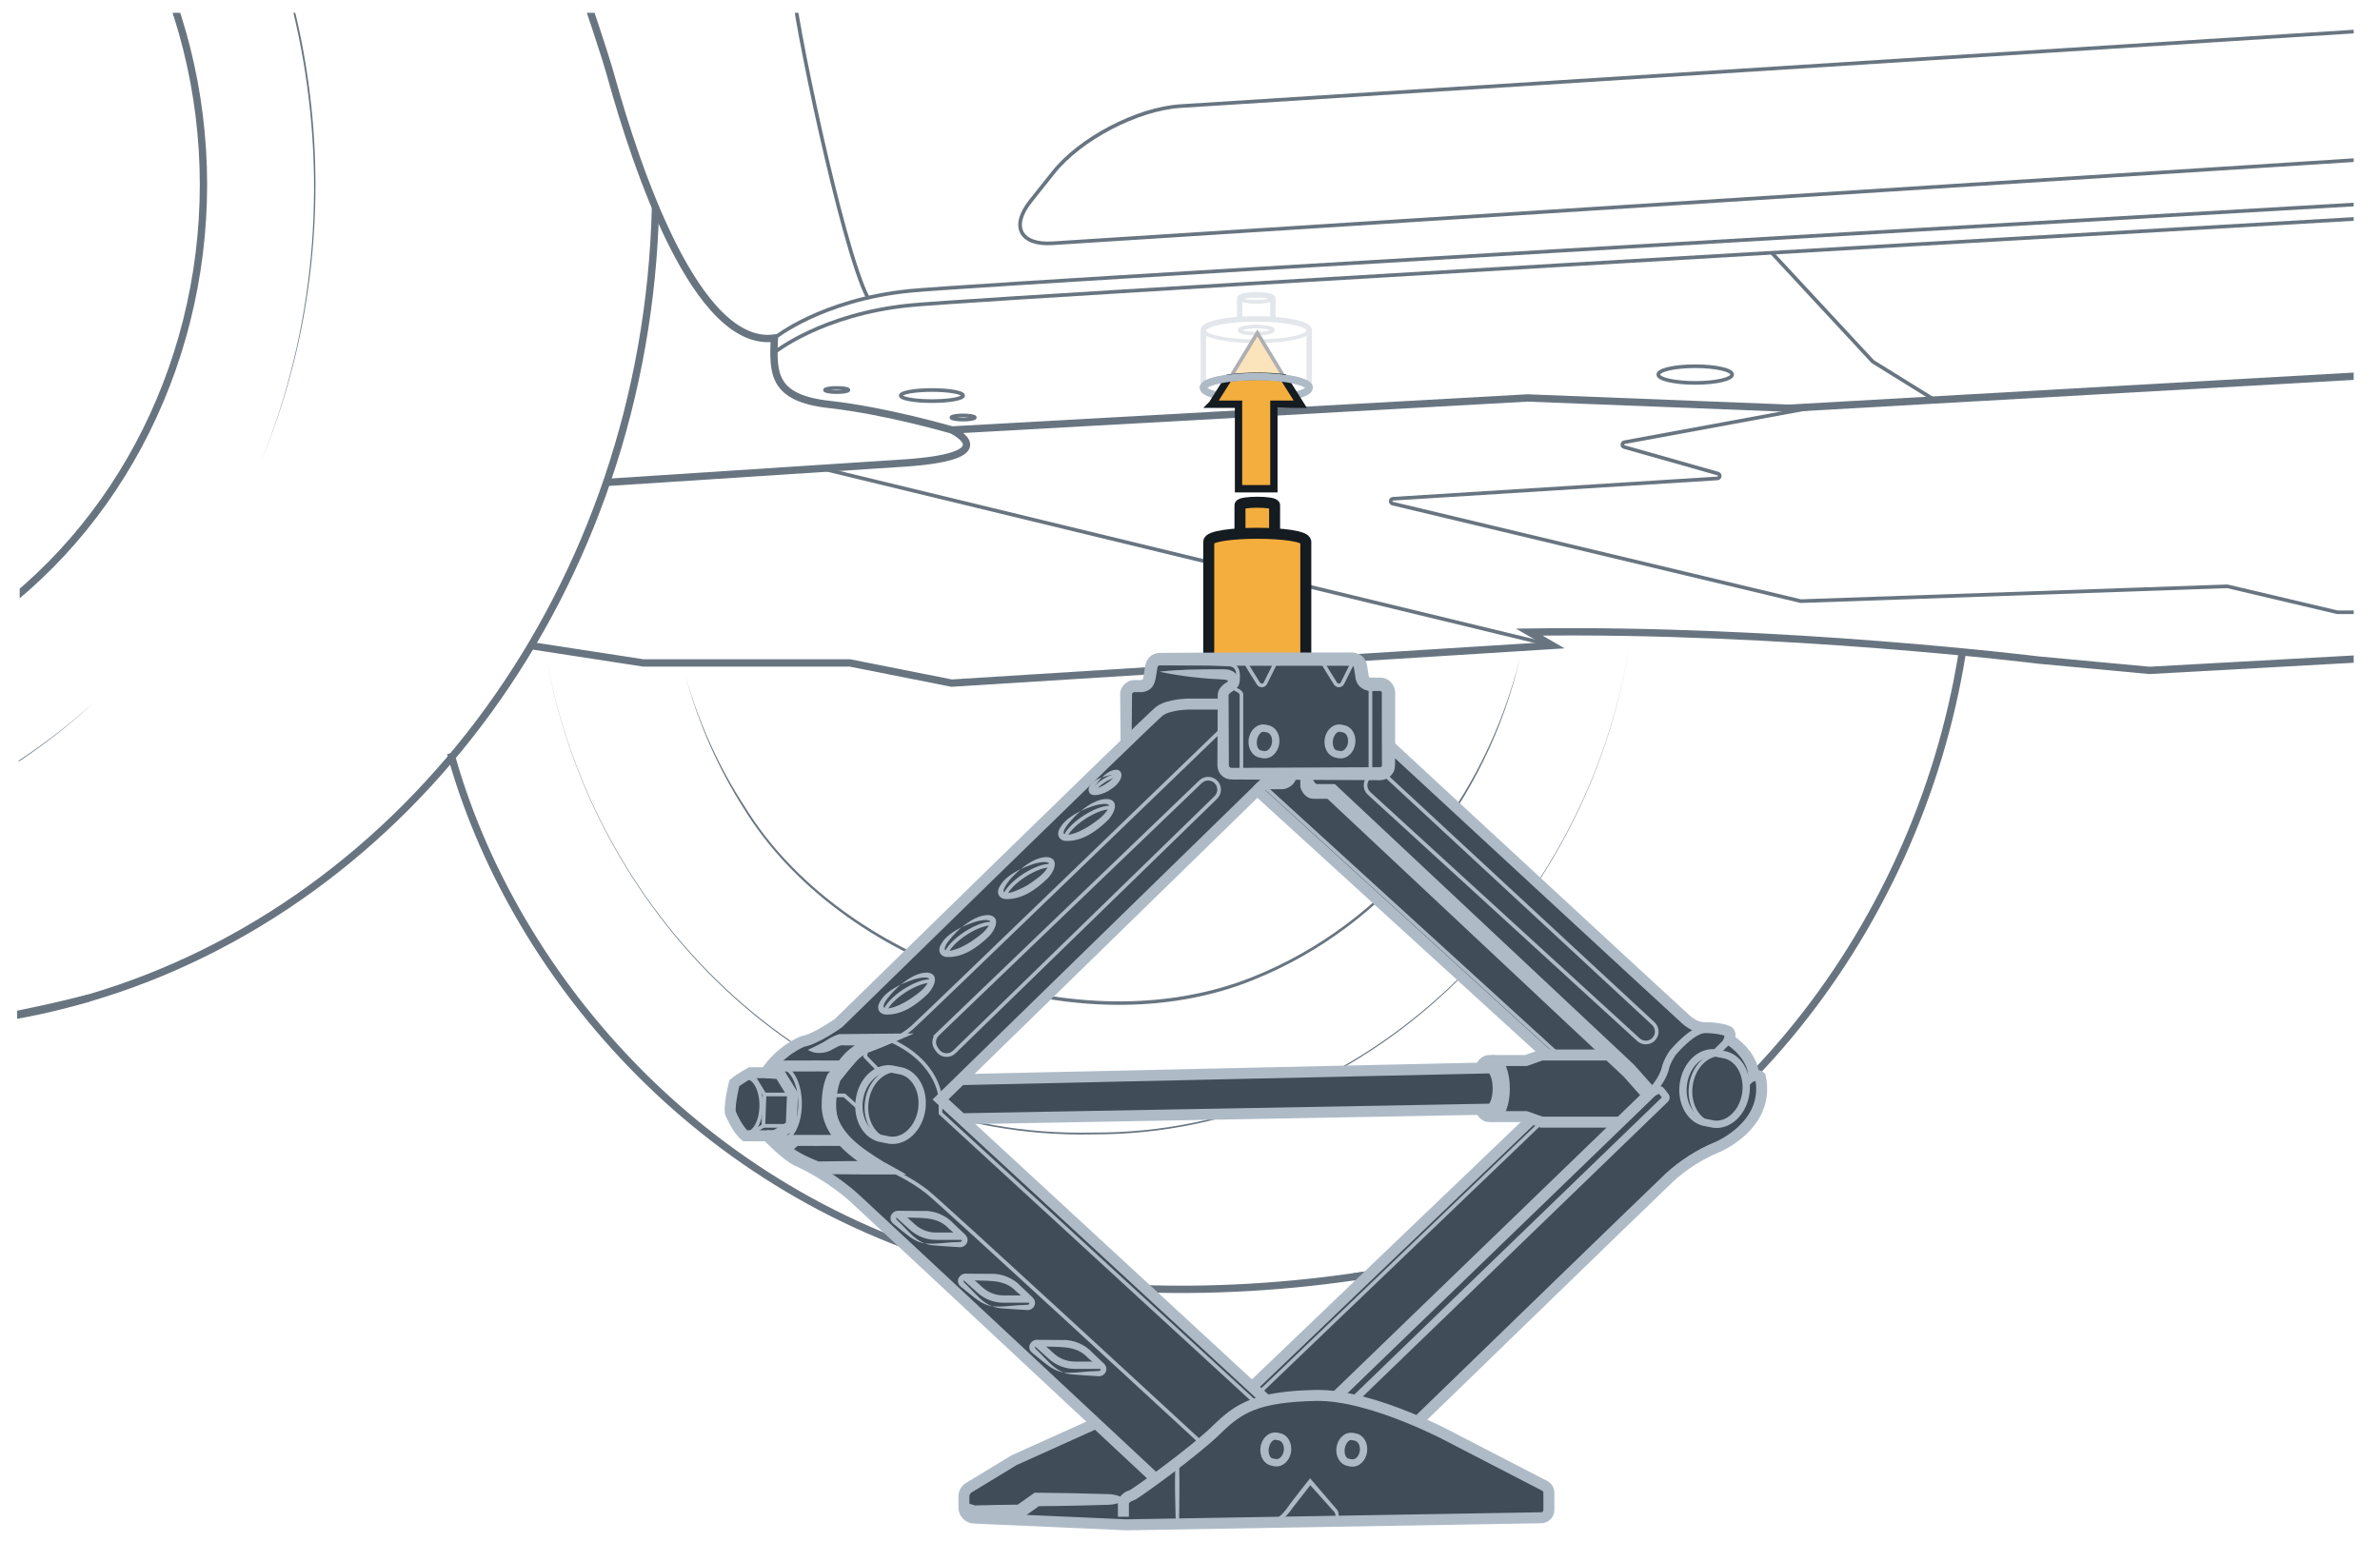 <?xml version="1.0" encoding="UTF-8"?><svg xmlns="http://www.w3.org/2000/svg" width="325" height="210.664" xmlns:xlink="http://www.w3.org/1999/xlink" viewBox="0 0 325 210.664"><defs><clipPath id="uuid-141a8b93-1729-4dc1-89bb-fa23cfc58bbc"><polygon points="2 196.922 321.407 196.922 321.407 1.751 3.158 1.751 2 196.922" style="fill:none;"/></clipPath><clipPath id="uuid-b2adc692-4121-4218-838c-d7fa8f74fa3d"><polygon points="658.106 201.917 340.048 201.917 340.048 1.501 659.264 1.501 658.106 201.917" style="fill:none;"/></clipPath></defs><g id="uuid-f638fb94-c77f-4529-a8a8-07e796a56a38"><g style="clip-path:url(#uuid-141a8b93-1729-4dc1-89bb-fa23cfc58bbc);"><path d="m198.909,171.674c-17.036,4.196-42.308,6.561-64.469,1.746" style="fill:none; stroke:#687581; stroke-miterlimit:10;"/><path d="m35.664,62.948c14.573-35.541,6.843-79.575-20.931-106.572-3.949-3.801-8.226-7.247-12.777-10.309,9.191,6.01,17.188,13.76,23.544,22.716,19.159,26.935,22.832,63.731,10.164,94.166h0Z" style="fill:#687581;"/><path d="m-88.388,100.292c21.808,17.224,52.771,21.667,78.291,10.408,8.465-3.628,16.28-8.738,23.105-14.931-6.76,6.267-14.559,11.438-23.04,15.085-25.509,11.394-56.674,6.9-78.356-10.561h0Z" style="fill:#687581;"/><path d="m-1.664,139.272c.046,0,.107-.015.152-.015,4.631-.64,9.155-1.63,13.572-2.925.015-.015.03-.015.046-.015,43.729-12.814,76.154-56.129,77.404-107.994" style="fill:none; stroke:#687581; stroke-miterlimit:10;"/><ellipse cx="-38.471" cy="25.211" rx="66.255" ry="71.269" style="fill:none; stroke:#687581; stroke-miterlimit:10;"/><path d="m222.475,88.174c-5.524,35.978-35.788,66.897-73.242,66.753-37.599.846-68.336-29.106-74.613-65.151,6.363,35.989,37.069,65.818,74.611,64.902,37.389.231,67.653-30.611,73.244-66.503h0Z" style="fill:#687581;"/><path d="m207.537,89.87c-4.353,19.24-17.882,36.53-36.347,43.949-23.482,9.614-56.491-1.931-69.655-23.454-3.531-5.557-6.195-11.651-7.906-17.995,1.789,6.322,4.526,12.371,8.111,17.862,13.156,21.33,45.965,32.571,69.293,23.202,18.427-7.318,31.876-24.489,36.503-43.564h0Z" style="fill:#687581;"/><path d="m134.441,173.42c-39.571-10.056-64.835-41.294-72.902-70.551" style="fill:none; stroke:#687581; stroke-miterlimit:10;"/><path d="m267.974,89.04c-6.209,39.14-33.768,72.765-69.064,82.634-.042.014-.07.014-.113.028-4.519,1.253-9.166,2.154-13.924,2.675h-.042" style="fill:none; stroke:#687581; stroke-miterlimit:10;"/><path d="m12.111,136.316c-14.786,3.783-37.241,7.876-64.719,1.881-47.082-9.781-83.386-54.409-85.241-108.625" style="fill:none; stroke:#687581; stroke-miterlimit:10;"/><path d="m52.116-77.957c4.704,13.24,27.84,75.878,31.324,88.421,3.484,12.543,11.672,37.107,22.299,35.713-.174,4.704-.348,8.188,7.491,9.059,7.839.871,16.724,3.484,16.724,3.484,0,0,7.608,3.601-6.62,4.529-11.166.729-40.506,2.637-40.506,2.637" style="fill:none; stroke:#687581; stroke-miterlimit:10;"/><path d="m105.739,46.177s6.446-5.226,18.466-6.446c12.02-1.219,264.582-15.679,264.582-15.679" style="fill:none; stroke:#687581; stroke-miterlimit:10; stroke-width:.5px;"/><path d="m105.739,48.147s6.446-5.226,18.466-6.446,264.582-15.679,264.582-15.679" style="fill:none; stroke:#687581; stroke-miterlimit:10; stroke-width:.5px;"/><polyline points="241.932 34.518 255.738 49.39 264.18 54.626" style="fill:none; stroke:#687581; stroke-miterlimit:10; stroke-width:.5px;"/><path d="m100.546-79.195l13.032,64.224s1.045,3.833,2.265,5.052c-4.704,1.742-7.317,5.575-7.491,8.188s6.557,35.501,10.16,42.401" style="fill:none; stroke:#687581; stroke-miterlimit:10; stroke-width:.5px;"/><polyline points="129.96 58.723 208.59 54.351 244.31 55.752 392.141 47.375" style="fill:none; stroke:#687581; stroke-miterlimit:10;"/><path d="m248.232,55.53l-26.413,4.868c-.349.064-.373.556-.031.653l12.806,3.631c.363.103.306.635-.071.658l-44.3,2.776c-.385.024-.432.572-.057.662l55.689,13.313c.029.007.06.01.09.009l58.162-2.023c.03-.001.06.002.089.009l14.946,3.526c.025.006.051.009.077.009h60.071s11.482,0,11.482,0" style="fill:none; stroke:#687581; stroke-miterlimit:10; stroke-width:.5px;"/><path d="m358.184,83.622l-6.585,4.728-58.084,3.208-15.164-1.412s-34.848-4.315-69.53-3.817l3.153,1.825-82.021,5.144-13.894-2.758h-28.21s-15.333-2.359-15.333-2.359" style="fill:none; stroke:#687581; stroke-miterlimit:10;"/><polyline points="112.168 63.978 135.337 69.584 165.177 76.819 211.971 88.152" style="fill:none; stroke:#687581; stroke-miterlimit:10; stroke-width:.5px;"/><ellipse cx="231.489" cy="51.156" rx="5.046" ry="1.139" style="fill:none; stroke:#687581; stroke-miterlimit:10; stroke-width:.5px;"/><ellipse cx="127.259" cy="54.024" rx="4.259" ry=".757" style="fill:none; stroke:#687581; stroke-miterlimit:10; stroke-width:.5px;"/><ellipse cx="114.253" cy="53.266" rx="1.605" ry=".285" style="fill:none; stroke:#687581; stroke-miterlimit:10; stroke-width:.5px;"/><ellipse cx="131.518" cy="57.021" rx="1.605" ry=".285" style="fill:none; stroke:#687581; stroke-miterlimit:10; stroke-width:.5px;"/><path d="m380.932.53l-219.738,13.961c-5.871.373-13.673,4.443-17.337,9.045l-3.139,3.942c-2.74,3.441-1.391,6.027,2.999,5.747l240.514-15.364" style="fill:none; stroke:#687581; stroke-miterlimit:10; stroke-width:.5px;"/><g style="opacity:.35;"><path d="m178.782,45.079c0,.845-3.238,1.53-7.231,1.53s-7.231-.685-7.231-1.53" style="fill:none; stroke:#aebbc7; stroke-miterlimit:10; stroke-width:.5px;"/><ellipse cx="171.551" cy="45.079" rx="2.27" ry=".48" style="fill:none; stroke:#aebbc7; stroke-miterlimit:10; stroke-width:.5px;"/><path d="m173.821,40.745c0,.265-1.016.48-2.27.48s-2.27-.215-2.27-.48" style="fill:none; stroke:#aebbc7; stroke-miterlimit:10; stroke-width:.5px;"/><path d="m169.281,43.626v-2.881c0-.265,1.016-.48,2.27-.48s2.27.215,2.27.48v2.881" style="fill:none; stroke:#aebbc7; stroke-miterlimit:10; stroke-width:.75px;"/><path d="m164.32,52.966v-7.887c0-.845,3.238-1.53,7.231-1.53s7.231.685,7.231,1.53v7.887" style="fill:none; stroke:#aebbc7; stroke-miterlimit:10; stroke-width:.75px;"/><path d="m175.464,51.678c-1.127-.161-2.468-.247-3.916-.247-1.309,0-2.543.075-3.594.204l3.744-6.158,3.766,6.201Z" style="fill:#f4ae3d; stroke:#141b21; stroke-miterlimit:10; stroke-width:.5px;"/></g><ellipse cx="171.551" cy="52.966" rx="7.231" ry="1.53" style="fill:none; stroke:#aebbc7; stroke-miterlimit:10;"/></g><g style="clip-path:url(#uuid-b2adc692-4121-4218-838c-d7fa8f74fa3d);"><path d="m579.416,47.892s-6.586-5.34-18.868-6.586c-12.282-1.246-270.34-16.02-270.34-16.02" style="fill:none; stroke:#687581; stroke-miterlimit:10; stroke-width:.5px;"/><path d="m579.416,49.905s-6.586-5.34-18.868-6.586c-12.282-1.246-270.34-16.02-270.34-16.02" style="fill:none; stroke:#687581; stroke-miterlimit:10; stroke-width:.5px;"/><path d="m294.617,25.286c8.544-10.324,13.18-28.616,14.422-42.254,0,0-3.571-5.333-9.442-8.596,0,0,3.208-17.749,4.632-23.233" style="fill:none; stroke:#687581; stroke-miterlimit:10; stroke-width:.5px;"/><polyline points="554.668 60.711 474.327 56.244 437.83 57.676 286.782 49.116" style="fill:none; stroke:#687581; stroke-miterlimit:10;"/><path d="m321.478,86.152l6.728,4.831,59.347,3.278,15.494-1.443s35.606-4.408,71.043-3.9l-3.222,1.865,83.806,5.256,14.196-2.818h28.824l15.666-2.41" style="fill:none; stroke:#687581; stroke-miterlimit:10;"/><path d="m282.166,1.143l224.519,14.265c5.999.381,13.97,4.54,17.714,9.242l3.207,4.027c2.8,3.516,1.421,6.158-3.065,5.872l-245.747-15.699" style="fill:none; stroke:#687581; stroke-miterlimit:10; stroke-width:.5px;"/></g><path d="m165.522,55.207h3.605s0,11.545,0,11.545h4.828v-11.545s3.605,0,3.605,0l-2.274-3.616c-1.051-.129-2.285-.204-3.594-.204-1.448,0-2.789.086-3.916.247l-2.253,3.573Z" style="fill:#f4ae3d; stroke:#141b21; stroke-miterlimit:10;"/><path d="m164.32,52.966c0-.845,3.238-1.53,7.231-1.53s7.231.685,7.231,1.53" style="fill:none; stroke:#aebbc7; stroke-miterlimit:10;"/></g><g id="uuid-710a2dea-f8ed-4762-89f9-ae562d734581"><path d="m169.325,72.763v-3.763c0-.272,1.182-.408,2.364-.408s2.364.136,2.364.408v3.9" style="fill:#f4ae3d; stroke:#141b21; stroke-miterlimit:10; stroke-width:1.5px;"/><path d="m165.057,73.984v16.038h13.257v-16.038c0-1.535-13.257-1.535-13.257,0Z" style="fill:#f4ae3d; stroke:#141b21; stroke-miterlimit:10; stroke-width:1.5px;"/><path d="m99.717,151.927s.232.597.624,1.308c.199.372.445.777.717,1.142.209.281.445.538.684.743h.332s2.675,0,2.675,0c0,0,2.642,2.761,4.175,3.438.657.285,1.659.79,2.821,1.473,1.553.923,3.385,2.17,5.031,3.677.544.498,2.323,2.15,4.858,4.507,2.529,2.363,5.821,5.429,9.379,8.748,2.967,2.768,6.12,5.715,9.186,8.575,3.398,3.166,6.684,6.232,9.471,8.841l-11.171,5.038-6.179,3.75c-.43.261-.697.73-.697,1.241v1.274s0,.199,0,.199c0,.777.61,1.419,1.387,1.454l20.35.896.412.02,7.016-.119,12.763-.219h.026l8.456-.139h.007s28.414-.485,28.414-.485c.584-.01,1.055-.485,1.055-1.069v-2.35c0-.398-.224-.767-.578-.949l-12.126-6.266s-2.144-1.188-5.223-2.522c.544-.531,32.49-31.534,34.341-33.266,1.865-1.746,4.308-3.259,6.292-4.075,1.978-.816,7.394-3.903,6.173-9.73,0,0-.358-.332-.923-.139,0-1.354-.876-3.292-3.325-4.958,0,0,.305-.85-.126-1.089-.358-.192-1.248-.431-2.423-.504-.266-.013-.544-.026-.836-.02,0,0-1.135.133-2.555-1.135-1.42-1.268-40.594-37.507-40.594-37.507v-7.109c0-.631-.511-1.142-1.142-1.142h-1.327c-.558,0-1.033-.405-1.122-.956l-.245-1.52c-.09-.557-.564-.962-1.122-.962h-26.29c-.504,0-.936.325-1.075.796-.02.047-.033.099-.046.159l-.299,1.772c-.093.551-.564.956-1.122.956h-.903c-.631,0-1.142.511-1.142,1.142v6.604c-11.23,10.839-39.266,38.271-39.266,38.271,0,0-3.192,2.27-4.905,2.516,0,0-3.007,1.175-5.031,4.268h-2.091s-1.407.763-2.204,1.434c0,0-.677,2.701-.558,3.989Zm102.433-6.047l-70.953,1.573,40.487-39.518,39.645,36.153h-.816s-2.137.75-2.137.75h-4.646s-.372,0-.372,0c-.524,0-.929.412-1.208,1.042Zm-31.182,43.534l-39.664-36.618,70.866-1.288c.279.604.677.996,1.188.996h.372s4.646,0,4.646,0l.843.292-38.251,36.618Z" style="fill:#404d59;"/><path d="m153.023,101.452l-.062-6.558c-.068-1.119,1.021-2.14,2.161-2.012,0,0,.41-.002.41-.002.512.013.549-.046.609-.429.034-.263.159-.944.196-1.214.055-.853.536-1.698,1.39-1.961.357-.133.738-.101,1.083-.108,6.691-.06,17.802-.048,24.594-.055,0,0,.82,0,.82,0,.862-.085,1.805.254,2.218,1.065.312.434.385,2.125.512,2.274.103.1.014.099.749.095l.866.004c1.202.026,2.091,1.209,1.948,2.366.005,1.834-.001,5.132-.006,6.968,0,0-.008,1.64-.008,1.64-.034.658.103,1.508-.317,2.079-.467.781-1.373,1.027-2.207.948,0,0-1.64-.008-1.64-.008l-3.279-.015-13.117-.061c-.465-.027-1.763.049-2.232-.065-.681-.16-1.24-.714-1.408-1.393-.109-.533-.041-.729-.059-1.013.009-1.66.034-7.287.043-9.04-.028-.835.718-1.478,1.253-1.789.074-.052.213-.178.18-.15-.051.074.021.015-.073-.061-.051-.056-.204-.113-.389-.136-2.986-.135-5.996-.455-8.944-1.082,2.729-.32,5.484-.331,8.208-.332.651.008,1.368-.073,2.005.406.864.601.817,1.963-.093,2.513-.642.457-.638.429-.668.675.005,1.2.033,7.103.037,8.176,0,0,.004.82.004.82.011.579-.09.897.497.878.168-.018,13.991-.052,14.757-.068,1.042-.009,3.9-.015,4.919-.023,0,0,.41-.002.41-.002.309.009.302-.169.32-.249-.005-2.763-.029-6.431-.018-9.207,0,0-.001-.747-.001-.747-.008-.108-.102-.206-.213-.207,0,0-.774-.002-.774-.002-1.379.149-2.529-.604-2.634-2.01,0,0-.13-.809-.13-.809-.056-.187-.001-.634-.305-.619-.245.007-.971-.005-1.23,0,0,0-13.117-.005-13.117-.005-2.151-.006-7.752-.028-9.837-.041-.179.008-1.869-.016-2.05-.011-.359-.035-.356.38-.403.638-.201,1.05-.177,2.271-1.289,2.803-.647.319-1.088.185-1.587.21-.243-.016-.554.005-.537.367,0,0-.062,6.558-.062,6.558h-1.5Z" style="fill:#aebbc7;"/><path d="m167.026,96.158h-4.602s-2.822,0-4.111.982-43.807,42.58-43.807,42.58c0,0-3.19,2.27-4.908,2.516,0,0-3.006,1.174-5.031,4.268h-2.086s-1.411.763-2.209,1.438c0,0-.675,2.7-.552,3.988,0,0,.859,2.209,2.025,3.19h3.006s2.638,2.761,4.172,3.436,4.97,2.516,7.853,5.154c2.884,2.638,40.985,38.224,40.985,38.224" style="fill:none; stroke:#aebbc7; stroke-miterlimit:10; stroke-width:1.5px;"/><path d="m149.672,194.38l-11.177,5.038-6.173,3.748c-.434.263-.699.734-.699,1.241v1.475c0,.777.612,1.416,1.388,1.451l20.761.92,56.682-.964c.584-.01,1.052-.486,1.052-1.07v-2.345c0-.4-.223-.767-.579-.951l-12.121-6.266s-11.289-6.258-19.204-6.074c-7.915.184-10.402,1.657-13.453,4.663-3.051,3.006-11.15,8.835-11.579,8.958s-1.166.491-1.166,1.166v1.779" style="fill:none; stroke:#aebbc7; stroke-miterlimit:10; stroke-width:1.5px;"/><polyline points="172.981 191.272 128.434 150.15 171.688 107.938 211.385 144.137" style="fill:none; stroke:#aebbc7; stroke-miterlimit:10; stroke-width:1.5px;"/><line x1="172.437" y1="107.222" x2="212.693" y2="143.932" style="fill:none; stroke:#aebbc7; stroke-miterlimit:10; stroke-width:.5px;"/><path d="m178.315,105.668v1.718s.307.957,1.043.957h2.209l40.678,38.161,2.761,3.102-42.578,41.148" style="fill:none; stroke:#aebbc7; stroke-miterlimit:10; stroke-width:1.5px;"/><path d="m178.828,105.544v1.082s.307.957,1.043.957h2.209s40.678,38.161,40.678,38.161l2.761,3.102" style="fill:none; stroke:#aebbc7; stroke-miterlimit:10;"/><path d="m185.024,191.077l42.39-40.967c.107-.103.118-.27.027-.387l-.609-.778c-.085-.109-.235-.142-.359-.08l-1.468.74c1.501-1.45,2.199-2.802,2.419-3.753s.974-2.039.974-2.039c0,0,1.069-1.317,2.438-2.354s2.754-1.09,2.754-1.09" style="fill:none; stroke:#aebbc7; stroke-miterlimit:10;"/><line x1="170.966" y1="189.412" x2="209.217" y2="152.797" style="fill:none; stroke:#aebbc7; stroke-miterlimit:10; stroke-width:1.5px;"/><line x1="171.945" y1="190.224" x2="210.511" y2="153.256" style="fill:none; stroke:#aebbc7; stroke-miterlimit:10; stroke-width:.5px;"/><path d="m202.173,151.509c.278.604.672.993,1.183.993h5.023l2.131.753h10.717" style="fill:none; stroke:#aebbc7; stroke-miterlimit:10; stroke-width:1.5px;"/><path d="m202.152,145.877c.28-.63.682-1.038,1.205-1.038h5.023l2.131-.753h9.156" style="fill:none; stroke:#aebbc7; stroke-miterlimit:10; stroke-width:1.5px;"/><path d="m203.73,152.501c2.26,0,2.26-7.662,0-7.662" style="fill:none; stroke:#aebbc7; stroke-miterlimit:10; stroke-width:1.5px;"/><path d="m131.302,152.797l72.029-1.309c1.663,0,1.663-5.636,0-5.636l-72.131,1.598" style="fill:none; stroke:#aebbc7; stroke-miterlimit:10; stroke-width:1.5px;"/><path d="m193.577,194.137s32.481-31.521,34.345-33.269,4.31-3.262,6.291-4.077c1.98-.815,7.397-3.903,6.174-9.727,0,0-.357-.335-.925-.138,0-1.354-.874-3.298-3.32-4.958,0,0,.306-.852-.131-1.092s-1.682-.546-3.255-.524c0,0-1.136.131-2.556-1.136s-40.597-37.505-40.597-37.505" style="fill:none; stroke:#aebbc7; stroke-miterlimit:10; stroke-width:1.5px;"/><line x1="187.139" y1="93.458" x2="187.139" y2="105.668" style="fill:none; stroke:#aebbc7; stroke-miterlimit:10; stroke-width:.5px;"/><path d="m184.592,90.744l-1.275,2.566c-.189.38-.72.408-.948.05-.635-1-1.622-2.572-1.578-2.616" style="fill:none; stroke:#aebbc7; stroke-miterlimit:10; stroke-width:.5px;"/><path d="m174.071,90.744l-1.275,2.566c-.189.38-.72.408-.948.05-.635-1-1.622-2.572-1.578-2.616" style="fill:none; stroke:#aebbc7; stroke-miterlimit:10; stroke-width:.5px;"/><path d="m169.52,105.668v-10.883s-.109-.306-.481-.481-.59-.306-.328-.546.347-.633.347-1.027.221-1.879-1.22-1.988-9.349-.306-9.349-.306c0,0-1.133-.194-1.254.536" style="fill:none; stroke:#aebbc7; stroke-miterlimit:10; stroke-width:.5px;"/><path d="m167.026,99.437s-41.215,39.821-42.482,40.913-2.687,1.813-4.15,2.359-2.556.786-3.844,2.294c-1.289,1.507-2.031,2.49-2.031,2.49,0,0-1.638,4.259.546,7.252,2.184,2.993,7.055,5.286,7.055,5.286h-10.378" style="fill:none; stroke:#aebbc7; stroke-miterlimit:10; stroke-width:.5px;"/><path d="m108.967,156.466c-.157.129-.695.588-.853.718-.001.02.12-.119.096-.301-.036-.165-.033-.117-.002-.093,1.087.793,2.455,1.394,3.701,1.891,0,0-.297-.053-.297-.053,2.866-.033,5.731-.078,8.597-.069l-.431,1.745c-3.41-2.013-7.475-4.89-7.574-9.228-.007-1.493.159-2.985.796-4.358,0,0,1.466-1.764,1.466-1.764.474-.568.976-1.221,1.676-1.761,1.296-1.031,2.871-1.302,4.283-1.94,0,0,.341,1.569.341,1.569l-6.009-.057.215-.031c-.755.169-1.346.728-2.081.933-.853.231-1.811.216-2.568-.282.805-.37,1.441-.686,2.056-1.018.731-.454,1.422-.909,2.255-1.13,0,0,.123-.001.123-.001l6.009-.057,4.052-.038c-1.46.631-4.43,1.958-5.861,2.471-2.058.587-3.19,2.648-4.51,4.201,0,0,.123-.221.123-.221-.35,1.044-.54,2.285-.484,3.404.144,3.686,3.739,5.914,6.553,7.669,0,0,3.137,1.735,3.137,1.735-4.037.022-8.313.002-12.332-.061-1.474-.693-6.82-2.616-3.996-4.6,0,0,.717-.542.717-.542,0,0,.801,1.268.801,1.268h0Z" style="fill:#aebbc7;"/><polyline points="104.567 146.503 106.479 146.641 108.219 149.481 108.052 153.762 105.89 155.073 104.751 155.119" style="fill:none; stroke:#aebbc7; stroke-miterlimit:10; stroke-width:1.5px;"/><polyline points="102.665 146.641 104.404 149.481 104.237 153.762 102.075 155.073" style="fill:none; stroke:#aebbc7; stroke-miterlimit:10; stroke-width:.5px;"/><path d="m105.365,146.503s.371-.889,1.791-.911,7.913-.003,7.913-.003" style="fill:none; stroke:#aebbc7; stroke-miterlimit:10; stroke-width:1.5px;"/><path d="m105.89,155.073s.524.655,1.332.677,8.079,0,8.079,0" style="fill:none; stroke:#aebbc7; stroke-miterlimit:10; stroke-width:1.5px;"/><ellipse cx="101.947" cy="150.96" rx="2.009" ry="3.805" style="fill:none; stroke:#aebbc7; stroke-miterlimit:10; stroke-width:.5px;"/><path d="m106.603,155.76c1.462,0,2.647-2.244,2.647-5.012,0-2.768-1.185-5.012-2.647-5.012" style="fill:none; stroke:#aebbc7; stroke-miterlimit:10; stroke-width:.5px;"/><line x1="108.219" y1="149.481" x2="104.404" y2="149.481" style="fill:none; stroke:#aebbc7; stroke-miterlimit:10; stroke-width:.5px;"/><line x1="108.052" y1="153.762" x2="104.237" y2="153.762" style="fill:none; stroke:#aebbc7; stroke-miterlimit:10; stroke-width:.5px;"/><path d="m122.119,160.031s2.406,1.12,4.437,2.704c2.031,1.584,37.528,34.359,37.528,34.359" style="fill:none; stroke:#aebbc7; stroke-miterlimit:10; stroke-width:.5px;"/><path d="m171.566,191.67l-43.132-39.618v-1.903s-.1-4.955-6.69-8.009" style="fill:none; stroke:#aebbc7; stroke-miterlimit:10; stroke-width:.5px;"/><path d="m121.473,155.716c2.074.282,4.045-1.619,4.402-4.245s-1.035-4.984-3.11-5.266l-1.022-.203c-2.074-.282-4.045,1.619-4.402,4.245s1.035,4.984,3.11,5.266l1.022.203Z" style="fill:none; stroke:#aebbc7; stroke-miterlimit:10;"/><path d="m122.765,146.205c-2.074-.282-4.045,1.619-4.402,4.245-.357,2.626,1.035,4.984,3.11,5.266" style="fill:none; stroke:#aebbc7; stroke-miterlimit:10; stroke-width:.5px;"/><path d="m234.002,153.527c2.074.282,4.045-1.619,4.402-4.245s-1.035-4.984-3.11-5.266l-1.022-.203c-2.074-.282-4.045,1.619-4.402,4.245s1.035,4.984,3.11,5.266l1.022.203Z" style="fill:none; stroke:#aebbc7; stroke-miterlimit:10;"/><path d="m235.294,144.017c-2.074-.282-4.045,1.619-4.402,4.245s1.035,4.984,3.11,5.266" style="fill:none; stroke:#aebbc7; stroke-miterlimit:10; stroke-width:.5px;"/><path d="m172.55,103.075c.774.105,1.51-.604,1.644-1.585.133-.981-.387-1.861-1.161-1.966l-.382-.076c-.774-.105-1.51.604-1.644,1.585-.133.981.387,1.861,1.161,1.966l.382.076Z" style="fill:none; stroke:#aebbc7; stroke-miterlimit:10;"/><path d="m173.033,99.524c-.774-.105-1.51.604-1.644,1.585-.133.981.387,1.861,1.161,1.966" style="fill:none; stroke:#aebbc7; stroke-miterlimit:10; stroke-width:.5px;"/><path d="m174.164,199.773c.774.105,1.51-.604,1.644-1.585s-.387-1.861-1.161-1.966l-.382-.076c-.774-.105-1.51.604-1.644,1.585-.133.981.387,1.861,1.161,1.966l.382.076Z" style="fill:none; stroke:#aebbc7; stroke-miterlimit:10;"/><path d="m174.647,196.222c-.774-.105-1.51.604-1.644,1.585s.387,1.861,1.161,1.966" style="fill:none; stroke:#aebbc7; stroke-miterlimit:10; stroke-width:.5px;"/><path d="m184.541,199.806c.774.105,1.51-.604,1.644-1.585.133-.981-.387-1.861-1.161-1.966l-.382-.076c-.774-.105-1.51.604-1.644,1.585-.133.981.387,1.861,1.161,1.966l.382.076Z" style="fill:none; stroke:#aebbc7; stroke-miterlimit:10;"/><path d="m185.024,196.254c-.774-.105-1.51.604-1.644,1.585s.387,1.861,1.161,1.966" style="fill:none; stroke:#aebbc7; stroke-miterlimit:10; stroke-width:.5px;"/><path d="m182.927,103.075c.774.105,1.51-.604,1.644-1.585.133-.981-.387-1.861-1.161-1.966l-.382-.076c-.774-.105-1.51.604-1.644,1.585s.387,1.861,1.161,1.966l.382.076Z" style="fill:none; stroke:#aebbc7; stroke-miterlimit:10;"/><path d="m183.41,99.524c-.774-.105-1.51.604-1.644,1.585-.133.981.387,1.861,1.161,1.966" style="fill:none; stroke:#aebbc7; stroke-miterlimit:10; stroke-width:.5px;"/><polyline points="117.295 151.388 115.301 149.605 114.096 149.605" style="fill:none; stroke:#aebbc7; stroke-miterlimit:10; stroke-width:.5px;"/><polyline points="120.048 146.251 118.135 144.28 118.308 143.549" style="fill:none; stroke:#aebbc7; stroke-miterlimit:10; stroke-width:.5px;"/><path d="m128.03,141.249l35.911-34.484c.62-.596,1.614-.547,2.173.107h0c.513.599.472,1.494-.093,2.044l-35.714,34.762c-.659.641-1.735.542-2.265-.209l-.197-.278c-.427-.604-.348-1.43.186-1.942Z" style="fill:none; stroke:#aebbc7; stroke-miterlimit:10; stroke-width:.5px;"/><path d="m189.247,105.943l36.511,33.848c.631.585.64,1.579.02,2.175h0c-.569.547-1.464.558-2.046.025l-36.777-33.636c-.678-.62-.642-1.7.077-2.273l.266-.212c.578-.461,1.407-.43,1.949.073Z" style="fill:none; stroke:#aebbc7; stroke-miterlimit:10; stroke-width:.5px;"/><path d="m123.011,134.467c1.057-.835,2.343-1.72,3.771-1.622,1.651.305.638,2.205-.12,2.923-1.553,1.508-3.625,2.974-5.891,2.778-.236-.055-.541-.177-.725-.478-.18-.304-.141-.62-.076-.845.502-1.341,1.842-2.143,3.041-2.758-.555.399-3.753,3.58-1.635,3.247,1.034-.181,2.014-.701,2.908-1.269.944-.669,2.411-1.594,2.58-2.76-.007-.095-.354-.2-.686-.178-1.102.06-2.148.503-3.167.96h0Z" style="fill:#aebbc7;"/><path d="m120.854,138.136c.185-.765,1.226-1.894,2.692-2.837s2.923-1.421,3.7-1.271" style="fill:none; stroke:#aebbc7; stroke-miterlimit:10; stroke-width:.5px;"/><path d="m131.362,126.61c1.057-.835,2.343-1.72,3.771-1.622,1.651.305.638,2.205-.12,2.923-1.553,1.508-3.625,2.974-5.891,2.778-.236-.055-.541-.177-.725-.478-.18-.304-.141-.62-.076-.845.502-1.341,1.842-2.143,3.041-2.758-.555.399-3.753,3.58-1.635,3.247,1.034-.181,2.014-.701,2.908-1.269.944-.67,2.411-1.594,2.58-2.76-.007-.095-.354-.2-.686-.178-1.102.06-2.148.503-3.167.96h0Z" style="fill:#aebbc7;"/><path d="m129.205,130.279c.185-.765,1.226-1.894,2.692-2.837,1.466-.943,2.923-1.421,3.7-1.271" style="fill:none; stroke:#aebbc7; stroke-miterlimit:10; stroke-width:.5px;"/><path d="m139.379,118.695c1.057-.835,2.342-1.72,3.77-1.622,1.651.305.638,2.205-.119,2.923-1.553,1.508-3.625,2.974-5.891,2.778-.236-.055-.541-.177-.725-.478-.179-.304-.141-.62-.076-.845.503-1.341,1.842-2.143,3.041-2.758-.837.738-1.674,1.506-2.186,2.484-.962,1.879,2.928-.075,3.458-.505.944-.669,2.412-1.594,2.58-2.76-.007-.095-.354-.2-.686-.178-1.102.06-2.148.503-3.167.96h0Z" style="fill:#aebbc7;"/><path d="m137.221,122.364c.185-.765,1.226-1.894,2.692-2.837,1.466-.943,2.923-1.421,3.7-1.271" style="fill:none; stroke:#aebbc7; stroke-miterlimit:10; stroke-width:.5px;"/><path d="m147.592,110.756c1.057-.835,2.343-1.72,3.77-1.622,1.651.305.638,2.205-.119,2.923-1.553,1.508-3.625,2.974-5.891,2.778-.236-.055-.541-.177-.725-.478-.18-.304-.141-.62-.077-.845.503-1.341,1.842-2.143,3.041-2.758-.555.399-3.753,3.58-1.635,3.247,1.034-.181,2.014-.701,2.908-1.269.944-.67,2.411-1.594,2.58-2.76-.007-.095-.355-.2-.686-.178-1.102.06-2.148.503-3.167.96h0Z" style="fill:#aebbc7;"/><path d="m145.434,114.425c.185-.765,1.226-1.894,2.692-2.837,1.466-.943,2.923-1.421,3.7-1.271" style="fill:none; stroke:#aebbc7; stroke-miterlimit:10; stroke-width:.5px;"/><path d="m150.466,106.176c2.579-2.472,3.924-.033,1.101,1.711-.699.513-3.135,1.419-2.9-.266.3-.763,1.084-1.184,1.799-1.446-.396.437-1.072,1.191-1.091,1.614-.071-.089.039-.028.19-.068.855-.215,1.689-.761,2.343-1.35.132-.121.253-.25.34-.374.099-.121.09-.247.141-.146-.401-.158-1.357.143-1.923.324h0Z" style="fill:#aebbc7;"/><path d="m149.305,108.151c.1-.412.66-1.019,1.449-1.527s1.573-.765,1.991-.684" style="fill:none; stroke:#aebbc7; stroke-miterlimit:10; stroke-width:.5px;"/><path d="m126.276,169.812c-1.428-.161-2.6-1.342-3.684-2.181-.249-.244-.689-.472-.879-.819-.4-.758.315-1.568,1.104-1.441,0,0,.357,0,.357,0,.712-.003,2.141.006,2.853.021,1.489-.102,3.18.605,4.157,1.689,0,0,1.033.984,1.033.984.239.273.659.529.829.904.333.772-.38,1.51-1.148,1.353,0,0-.356-.019-.356-.019-.713-.035-2.142-.132-2.853-.195-.48-.022-.969-.119-1.412-.297,1.356.168,2.884-.146,4.264-.164.132-.015.557-.017.647-.038.208-.091.202-.291-.018-.43,0,0-.541-.465-.541-.465l-1.08-.932c-1.679-1.822-4.138-1.337-6.397-1.538,0,0-.614-.028-.614-.028-.063,0-.134.054-.158.141-.091.158.385.495.649.788.989.955,1.902,2.2,3.247,2.666h0Z" style="fill:#aebbc7;"/><path d="m122.603,165.795l2.017,1.815c.877.789,2.013,1.226,3.194,1.226h3.6" style="fill:none; stroke:#aebbc7; stroke-miterlimit:10;"/><path d="m135.489,178.398c-1.428-.161-2.6-1.343-3.684-2.181-.249-.244-.689-.472-.879-.819-.4-.759.315-1.568,1.104-1.441,0,0,.357,0,.357,0,.712-.003,2.141.006,2.853.021,1.489-.102,3.18.605,4.157,1.689,0,0,1.033.984,1.033.984.239.273.659.529.828.904.333.772-.38,1.51-1.148,1.353,0,0-.356-.019-.356-.019-.713-.035-2.142-.132-2.853-.195-.48-.022-.969-.119-1.412-.297,1.356.168,2.884-.146,4.264-.163.132-.015.557-.017.647-.038.208-.091.202-.291-.018-.43,0,0-.541-.465-.541-.465l-1.08-.932c-1.679-1.822-4.138-1.337-6.397-1.538,0,0-.614-.028-.614-.028-.063,0-.134.054-.158.141-.091.158.384.495.649.788.989.955,1.902,2.2,3.247,2.666h0Z" style="fill:#aebbc7;"/><path d="m131.816,174.381l2.017,1.815c.877.789,2.013,1.226,3.194,1.226h3.6" style="fill:none; stroke:#aebbc7; stroke-miterlimit:10;"/><path d="m145.235,187.434c-1.428-.161-2.6-1.342-3.684-2.181-.249-.244-.689-.472-.879-.819-.4-.758.315-1.568,1.104-1.441,0,0,.357,0,.357,0,.712-.003,2.141.006,2.853.021,1.489-.102,3.18.605,4.157,1.689,0,0,1.033.984,1.033.984.239.273.659.529.829.904.333.772-.38,1.51-1.148,1.353,0,0-.356-.019-.356-.019-.713-.035-2.142-.132-2.853-.195-.48-.022-.969-.119-1.412-.297,1.356.168,2.884-.146,4.264-.164.132-.015.557-.017.647-.038.208-.091.202-.291-.018-.43,0,0-.541-.465-.541-.465l-1.08-.932c-1.679-1.822-4.138-1.337-6.397-1.538,0,0-.614-.028-.614-.028-.063,0-.134.054-.158.141-.091.158.383.493.649.788.989.955,1.902,2.2,3.247,2.666h0Z" style="fill:#aebbc7;"/><path d="m141.562,183.416l2.017,1.815c.877.789,2.013,1.226,3.194,1.226h3.6" style="fill:none; stroke:#aebbc7; stroke-miterlimit:10;"/><line x1="239.462" y1="146.925" x2="238.459" y2="147.923" style="fill:none; stroke:#aebbc7; stroke-miterlimit:10;"/><line x1="236.142" y1="141.967" x2="234.272" y2="143.813" style="fill:none; stroke:#aebbc7; stroke-miterlimit:10;"/><path d="m133.008,205.552c0,.031-.005.162.011.188.015.046.021-.008-.04-.074-.058-.061-.097-.052-.031-.056l.462-.01c1.898-.051,3.977-.096,5.864-.101,0,0-.536.171-.536.171l2.292-1.628.242-.172h.291c2.906.012,6.12.088,9.04.172,1.004.018,2.009-.008,3.013.748-1.004.756-2.009.73-3.013.748l-3.013.082c-2.009.045-4.018.079-6.026.089l.533-.171-2.286,1.637-.244.174-.293-.003c-1.883-.004-3.97-.05-5.864-.101-1.338.115-2.214-.715-1.851-2.081,0,0,1.449.387,1.449.387h0Z" style="fill:#aebbc7;"/><path d="m160.939,199.931c.068.02.101-.124.089-.054,0,.074.003.306.005.385.042,2.121.027,4.696-.009,6.819.008,1.267-.476,1.31-.493.004-.056-1.925-.115-4.378-.056-6.304.006-.17.019-.629.033-.795.012-.137,0-.295.125-.451,0,0,.305.396.305.396h0Z" style="fill:#aebbc7;"/><path d="m173.493,207.667c1.291-.213,2.006-1.338,2.744-2.358.872-1.148,1.759-2.282,2.665-3.403,0,0,.234.273.234.273l3.503,4.084c.227.413.259,1.089-.172,1.396-.139.09-.293.117-.435.112.113-.093.226-.162.276-.275.174-.303.052-.669-.071-.974,0,0,.039.06.039.06l-3.593-4.006.462-.01-2.427,3.107c-.767,1.072-1.696,2.341-3.182,2.492,0,0-.042-.498-.042-.498h0Z" style="fill:#aebbc7;"/><path d="m171.688,107.938l.912-.9h2.427s1.185.048,1.422-1.494" style="fill:none; stroke:#aebbc7; stroke-miterlimit:10; stroke-width:1.5px;"/></g></svg>